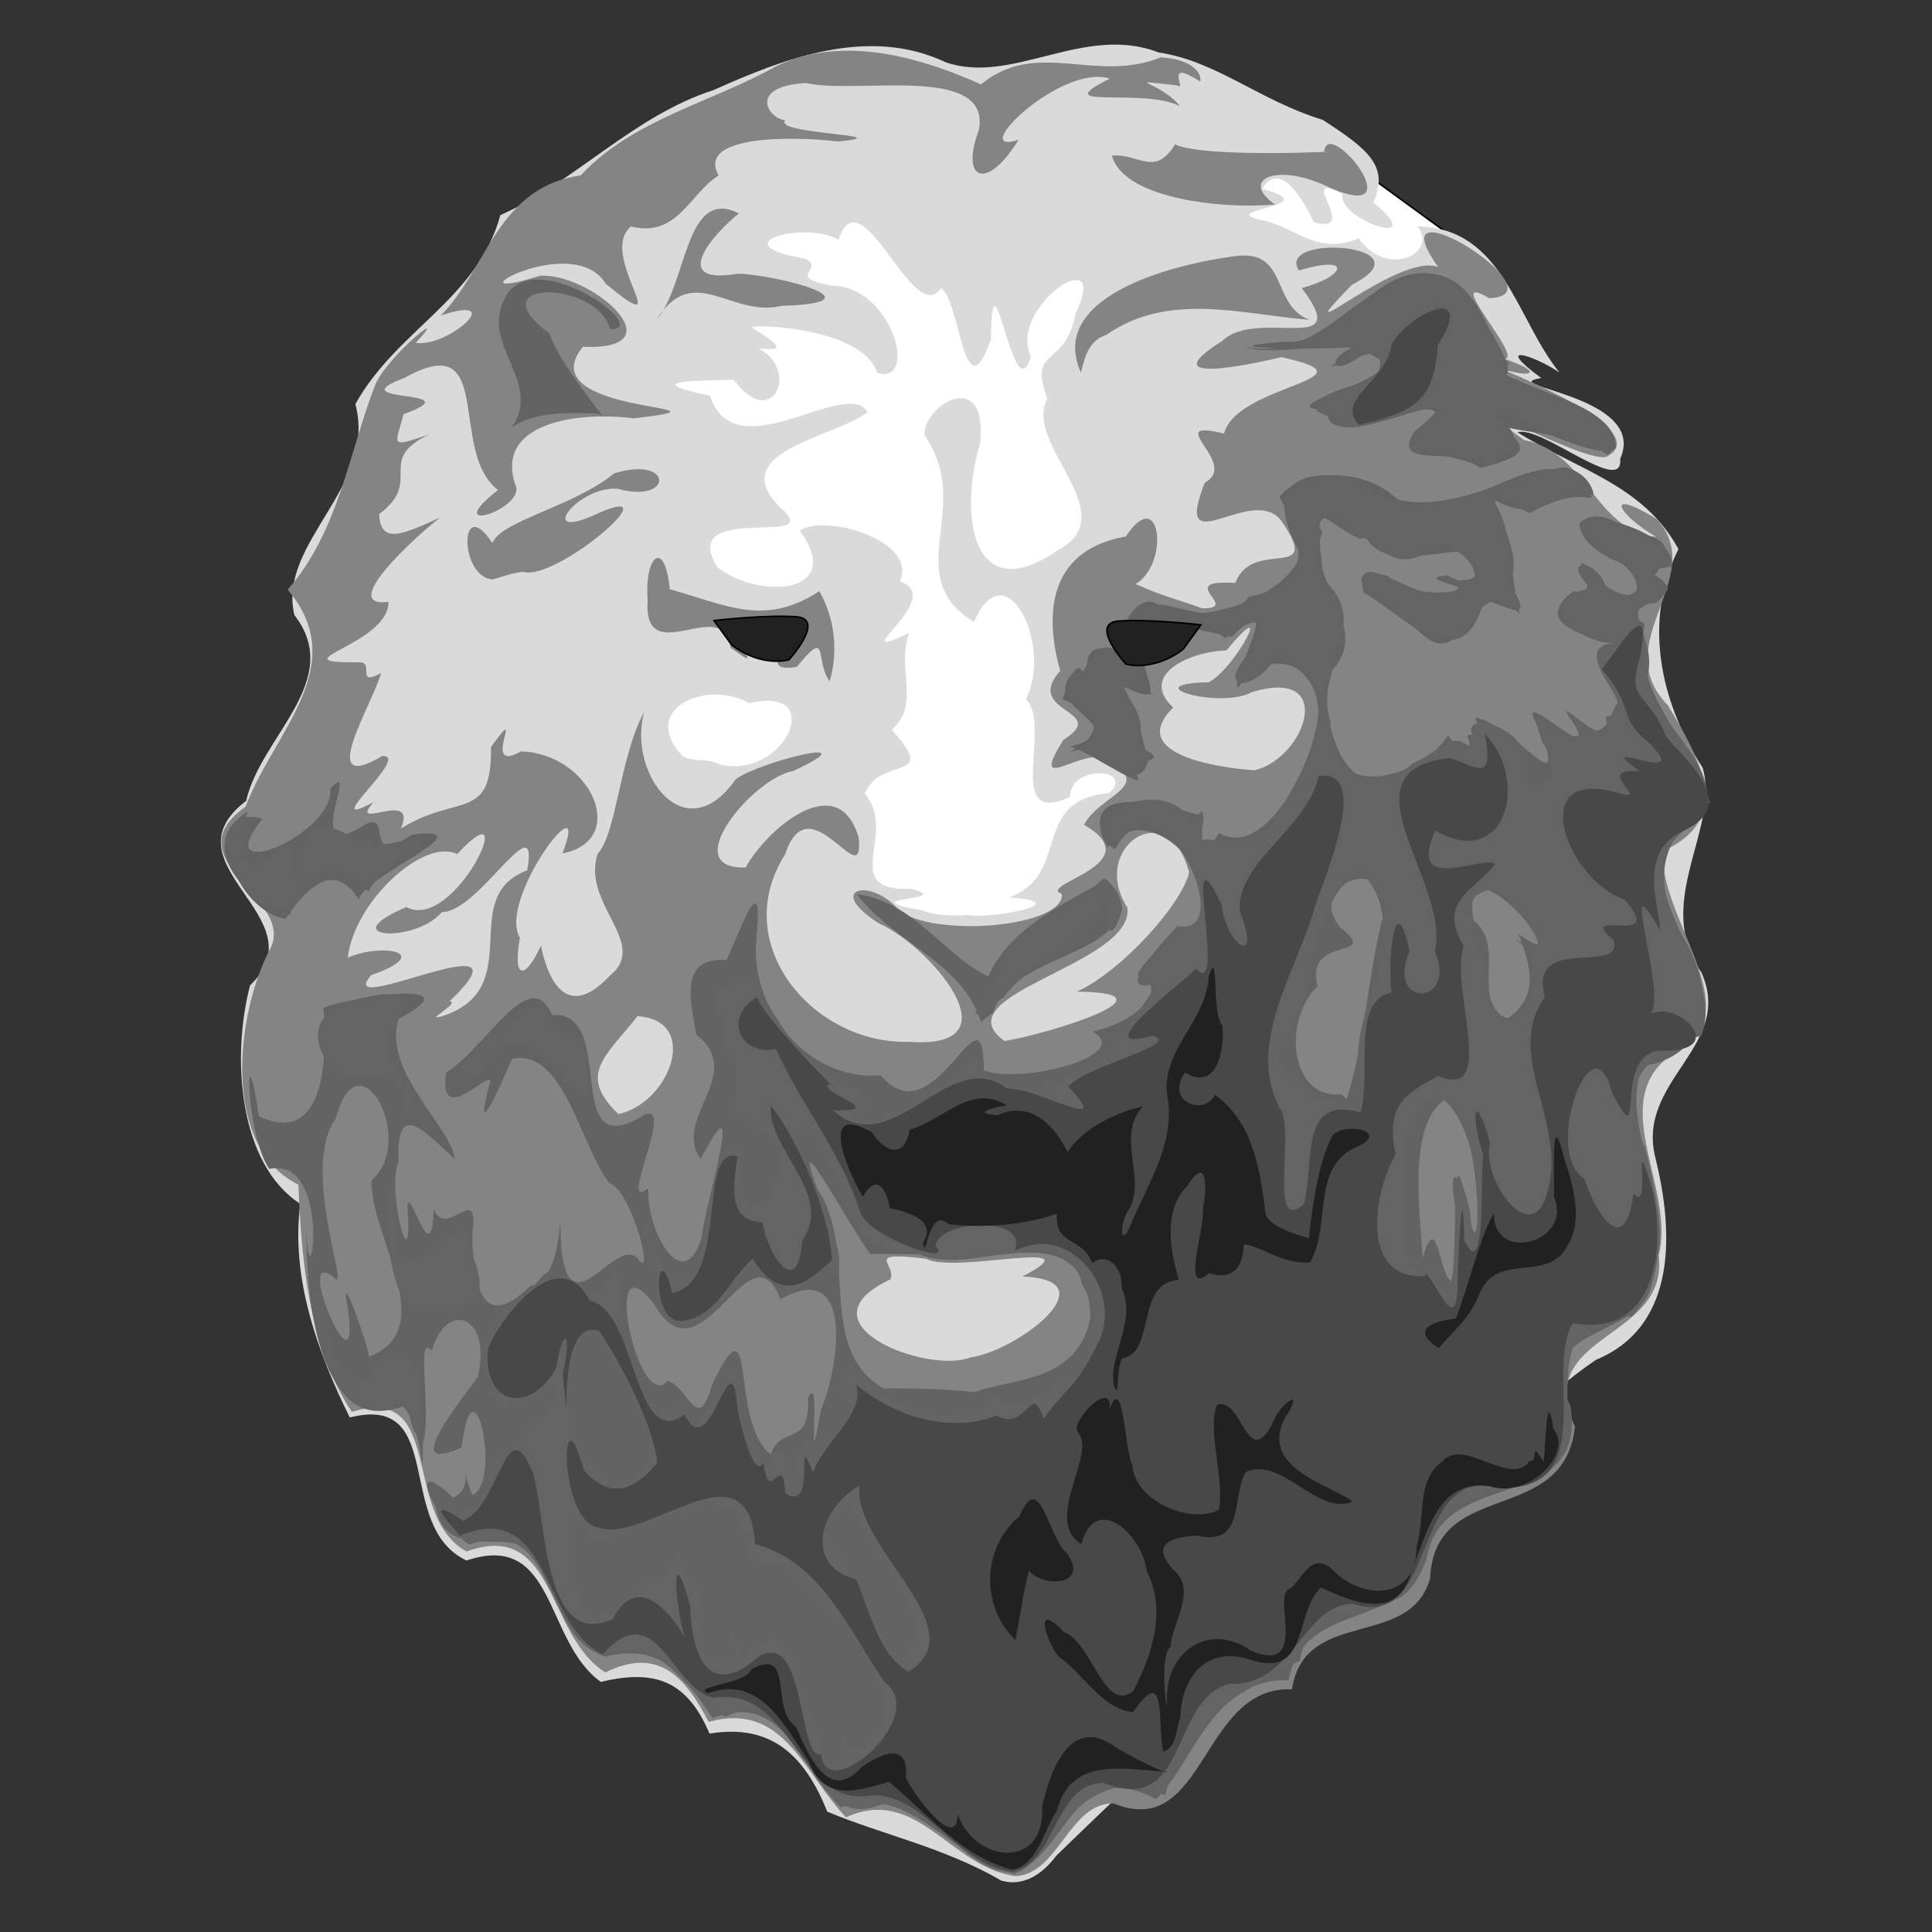 <?xml version="1.0" encoding="UTF-8"?>
<!-- Created with Inkscape (http://www.inkscape.org/) -->
<svg width="1200" height="1200" version="1.1" viewBox="0 0 1200 1200" xmlns="http://www.w3.org/2000/svg">
 <rect x="0" y="0" width="1200" height="1200" fill="#333333" stroke="none"/>
 <g>
  <path d="m572.84 1035.7s-367.79-410.42-367.79-410.42l129.83-445.57 174.49-100.78 268.75-22.23 133.55 97.392 69.095 520.45-175.1 309.66z" fill="#fff" stroke="#000" stroke-width="1px"/>
  <path d="m622 1168.1c-35.815-20.722-73.28-28.32-108.19-42.84-13.926-35.002-34.853-54.836-73.115-48.484-13.848-32.563-33.535-40.283-67.488-32.119-35.273-25.043-27.739-94.109-83.41-75.4-45.253-21.206-11.902-104-72.563-88.856-19.719-39.95-36.81-86.716-30.719-132.67-38.156-24.637-42.927-90.615-31.217-135.7 43.976-42.15-54.698-74.669-2.388-114.63 8.873-39.817 61.315-74.846 29.926-115.43-10.597-45.065 51.533-79.259 37.893-130.99 25.674-46.147 75.777-65.118 90.043-117.35 47.16-21.08 82.286-61.468 132.54-77.747 43.672-19.542 96.003-39.931 144.07-17.212 41.455 14.366 85.815-24.008 132.23-6.114 36.246 5.469 62.69 29.904 102 41.885 27.875 18.127 41.555 28.785 31.399 51.204 36.574 30.471-23.013 10.575-19.155-5.109-30.148-16.002 12.196 25.668-17.861 17.485-7.02-15.329-21.343-38.521-32.074-20.697 43.321 11.466-34.894 12.679 2.741 20.031 17.962 4.574 32.529 21.279 57.272 10.635 17.427 25.199 49.664 9.389 36.455-7.373 53.362 0.781 61.199 57.491 88.212 90.714-16.447-10.969-41.713-18.797-11.272 3.476-30.665 4.914 66.863 10.523 48.981 50.215 2.389 23.522-49.784-21.449-63.766-16.477 38.616 23.855 78.244 32.774 99.987 72.499-21.691 43.254-12.33 93.54 14.948 135.66 11.377 37.839-31.321 83.714-0.681 127.31 20.526 46.036-40.898 66.962-28.585 115.14 11.038 44.598 14.243 104.27-36.821 125.4-33.178 22.153-59.936 53.856-90.51 79.882-81.344 76.381-165.06 150.37-244.89 228.28-7.934 10.654-19.786 19.426-33.997 15.382zm-20.667-599.75c14.467 2.738 69.196-8.054 25.333-10.903 39.177-14.13 12.69-60.705 62.333-64.816 16.22-15.738-24.475-17.868-24.361 2.261-41.796 19.266-10.494-44.537-27.514-60.598 17.231-32.979-12.519-93.813-32.192-47.912-46.955-29.324 0.654-70.938-30.636-115.83-2.013-17.457 38.995-44.277 34.552 4.583-13.115 42.534-6.397 104.6 48.773 66.25 41.163-22.299-22.598-65.99-7.053-93.631-12.314-33.351 10.767-17.882 17.612-53.321 22.361-46.333-42.486-4.016-27.874 26.927-10.834 36.998-23.985-75.125-24.809-10.834-16.888 48.962-19.151-25.561-31.138-31.501-16.831 25.382-49.44-72.259-63.536-30.209-22.268-12.009-74.112 3.024-20.393 11.905 12.54 6.93-13.384 10.793 15.822 16.72 37.726-0.216 54.83 61.626 28.628 54.28-8.664-28.101-76.229-30.695-77.883-28.282 32.594 19.699 2.699 11.079 5.075 13.491 24.739 13.823 7.181 51.137-16.354 18.887-19.225 0.93-62.025-0.098-14.724 10.021 15.693 47.423 84.228-12.115 97.95 10.172-21.59 16.325-89.082 24.258-54.286 59.278 30.279 26.043-64.67-4.794-39.044 37.091 25.523 20.01 79.944 17.177 51.217-22.77 15.012-10.821 73.898 6.083 62.04 31.555 30.212 9.973-37.795 52.131 5.746 32.12-7.91 22.665 7.31 44.107-10.69 59.94 29.887 33.343-7.212 15.529-16.822 39.745 21.162 24.49-17.076 60.991 28.804 59.031 29.274 7.707-41.053 4.983 7.001 13.501 9.071 3.516 18.908 3.323 28.42 2.852zm-154.98-93.755c40.975 10.772 68.148-49.625 18.982-37.786-25.508-15.08-69.608 3.311-41.062 33.148 6.932 3.395 15.312 0.977 22.08 4.638z" fill="#dadada"/>
  <path d="m630.76 1165.3c-40.82-5.604-60.897-56.6-105.37-36.54-26.419-28.152-38.901-72.109-85.216-59.264-14.32-27.31-30.754-47.163-64.195-30.71-36.946-23.147-30.667-95.299-86.173-75.112-41.005-22.481-12.906-104.61-71.249-86.739-27.067-40.145-31.365-95.7-33.229-141.11-47.085-23.176-39.434-103.09-18.28-145.11 19.445-32.079-61.926-55.978-14.468-89.74 16.704-45.319 66.347-87.407 26.081-134.72 31.924-36.335 38.329-86.349 54.458-127.31 7.682-18.192 48.271-50.613 25.074-25.998 20.243 3.154 57.79-31.044 15.611-16.974 29.006-29.464 35.087-79.62 86.856-87.024 32.4-34.831 81.747-45.464 121.3-67.733 42.752-20.891 93.79-3.816 127.36 11.213 34.839-28.668 70.594-0.371 111.72-16.789 19.354 1 25.784 10.015 24.385 15-23.225-15.048-7.595 6.55-14.445 2.398-36.388-3.953-9.838-2.409 1.867 12.902-22.936-11.78-84.123 2.945-43.496-17.099-30.537-9.636-89.982 48.808-56.673 37.986-20.083 32.397-36.367 25.088-24.688-6.093 7.874-41.429-76.092-21.845-107.33-29.15-36.793 2.052-23.218 22.538-12.834 23.07-8.521 8.852 73.987 8.994 32.961 13.247-28.354-3.45-88.693-4.03-74.383 21.086-17.99 10.978-25.425 38.888-54.47 31.707-21.455 17.436 30.686 73.426-15.68 35.629-20.386-34.205-103.12 14.564-41.044-5.012 31.442-2.418 87.653 46.561 26.789 44.112-34.729 42.984 107.58 35.549 31.836 44.426-35.817-4.507-86.279 2.948-73.842 40.991 7.848 15.051-48.193 32.986-10.667 3.505-31.431-24.153-1.021-101.46-57.955-69.71-43.259 16.309 44.366 6.431-0.68 22.614-5.294 19.732-9.059 21.067 15.969 12.547-34.237 16.539-2.922 28.259-31.185 49.598 1.037 18.899 13.991 12.789 37.838 2.131-14.289 10.858-64.281 56.378-31.986 52.288 0.046 27.141-71.382 38.05-18.366 37.554 10.189-0.518-2.581 15.504 13.787 6.676-5.953 20.469-40.776 76.129 0.588 51.565 19.076-1.233-41.596 48.093-5.341 28.654-16.673 18.986 27.842-8.855 17.026 16.377 35.155-22.131 56.608-3.688 55.938-50.654 23.133-31.722-7.668 17.823 18.699 2.701 43.741 1.448 67.398 55.368 25.671 63.391 18.857-48.48-40.925 28.754-26.359 52.447-4.798 26.189 3.223 26.286 13.04 4.792 3.589 18.445 14.932 48.594 42.792 18.655 24.948-19.823-18.091-44.923-7.523-75.751 11.626-12.301 13.679-60.395 28.871-88.047-10.746 37.457 25.098 87.339 56.839 41.801 14.579-10.852 85.528-28.346 35.81-5.121-24.642 3.937-72.944 61.468-29.652 59.941 13.338-24.085 57.419-61.929 70.163-18.682 3.877 37.517-30.637-35.631-45.715 10.671-35.405 55.667 17.663 118.06 77.069 116.3 68.618 5.029 12.738-59.714-18.607-73.461-35.12-22.425-4.027-29.054 12.953-7.43 25.802 16.62 102.37 8.794 100.52-10.928-16.34-5.965 56.006-18.325 13.797-43.013 9.883-19.21 47.92-24.649 9.693-41.937-16.387-1.62-42.753 21.859-22.568-10.748 29.803-18.712-25.462-16.25-1.962-42.925-10.921-39.112-4.779-75.424 40.787-83.429 21.676-32.936 27.441 17.029 6.05 29.53 17.009 7.796 30.206 10.767 41.217 15.098 25.364 0.456-18.446-18.288 20.768-15.733 10.454-28.558 54.679-0.081 28.93-38.085-17.735-25.031-68.843 28.349-47.868-24.327 22.208-11.787-28.15-40.115 11.903-30.407 7.816-30.833 98.458-33.807 35.661-47.423-19.471 4.516-81.354 17.925-36.701-10.162 21.868-20.95 82.237 10.57 49.266-32.806 27.306-7.101 32.117-21.138-1.687-10.839-15.063-23.329 82.151-16.378 32.951 8.786-46.345 47.44 28.737-20.875 53.56-10.936-41.061-57.428 79.371 17.585 31.621 19.295-30.773-18.415 22.695 38.466 9.313 37.613 25.03 8.401 18.019 12.833-3.237 5.686 22.632 9.462 95.939 41.086 66.308 55.396-17.157 2.605-101.7-47.185-50.757-10.595 39.294 7.564 44.043 56.342 82.022 60.109-24.56-14.34-32.354-31.128 0.424-11.019 32.881 36.182-31.381 76.454 6.985 115.76 18.972 32.037 42.006 69.502-2.613 90.296-5.15 38.996 54.669 99.508 8.73 124.18-47.658 28.191-0.653 85.062-11.914 126.92 6.784 53.252-78.866 48.284-51.978 106.56-6.639 62.333-87.292 31.536-89.933 94.144-12.448 44.682-77.899 17.692-85.831 69.016-56.784-2.378-53.328 94.326-110.87 70.871-27.464-0.402-34.11 43.902-60.843 45.173zm-27.849-322.23c28.289-3.685 87.665-48.307 32.126-50.161 47.605-25.015-42.319-1.389-59.708-11.045-40.262-4.881-17.991 3.263-22.333 12.773-58.845 27.742 23.35 59.149 49.916 48.432zm-218.84-151.11c31.806-6.679 51.368-58.177 11.92-60.796-20.057 25.236-37.382 36.229-11.92 60.796zm239.83-45.359c27.336-4.375 110.58-30.169 44.918-30.655 27.449-12.301 65.168-54.187 69.768-73.986-12.532-49.052-62.399-15.825-38.331 21.846 4.306 35.581-116.75 53.72-76.354 82.795zm-349.24-15.406c53.617-17.54 8.359-74.018 52.798-90.569 7.665-43.136-30.324 26.477-52.979 25.851-16.14 19.536-68.632 16.677-22.056-3.064 30.412 16.027 72.878-77.821 31.612-32.932-20.51-10.204-63.754 28.863-68.042 64.331 21.144-9.303 54.599-3.247 14.543 10.9-24.887 28.678 105.12-37.743 48.73 16.187 7.045 0.987-17.035 12.96-4.606 9.296zm504.46-152.75c32.16-7.598 51.242-64.84-1.794-48.453-19.519 10.695-73.857-5.134-26.424-6.225 17.159-9.585 41.542-56.898 10.877-19.816-24.951 1.05-54.082 16.095-33.078 35.509-30.533 30.362 32.888 37.762 50.42 38.984zm-263.78-55.342c-9.599-12.679 0.067-34.072-20.393-8.909-32.38 5.654 15.522-30.131-25.107-24.903-33.81-6.07 14.06 34.918-16.08 13.037-3.769-34.07-54.671 15.327-51.492-29.821-2.07-27.264 10.559-38.519 13.766-6.509 35.442 9.853 58.784 23.413 92.831 1.219 9.718 16.607 11.835 37.698 6.476 55.884zm-209.59-63.187c-20.763-1.96-20.411-53.852 0.049-22.624 5.072-13.73 50.719-22.744 75.702-43.29 36.941-11.41 36.872 19.243 2.052 9.58-25.165-1.897-52.228 34.445-11.377 14.935 45.685-19.838-26.393 42.63-47.245 36.701-6.667 0.442-12.787 3.108-19.181 4.698zm365.62-128.47c-20.962-46.936 55.624-66.826 93.288-72 36.528-6.446 23.873 29.876 48.667 39.188-41.242-3.188-87.129-17.745-125.92 9.206-11.275 3.89-13.342 13.085-16.039 23.606zm-263.69-32.82c19.108-21.134 17.544-83.245 51.274-66.078-15.485 12.35-44.409 44.977-0.483 37.415 26.143 1.062 89.938 18.064 27.044 20.003-31.652 7.633-54.66-27.917-77.835 8.66zm371.31-70.99c-28.624 0.63-81.218-5.809-88.422-30.965 16.622-1.611 26.643 13.656 39.293-7.002 19.296 9.296 117.76 3.563 92.605 4.48 2.061-22.668 56.576 45.153 3.896 22.623-32.97-16.472-57.031-5.46-34.406 10.27l-5.827 0.369z" fill="#848484"/>
  <path d="m630 1164c-40.906-9.981-63.939-56.769-107.79-41.369-25.346-24.408-35.359-72.89-79.626-55.489-18.483-26.712-30.827-46.771-66.686-38.182-39.833-12.906-29.899-89.699-84.268-69.633-19.011-10.618-42.743-60.053-10.171-29.088 15.309-6.329 1.33-29.761 11.841-1.642 18.43-7.034 1.091-90.269-6.686-29.56-39.532 18.132 0.54-30.007 10.131-43.782 9.302-38.401-19.784-48.4-28.529-16.111-10.418-12.539 0.238 39.107-5.516 56.888-0.525 44.697 1.003-47.948-30.528-20.557-40.997-5.818-42.07-92.487-41.852-114.13 1.023 59.945 17.719-43.832-23.105-35.302-15.262-22.669-15.22-94.464-6.439-32.711 40.784 19.09 42.714-35.415 40.149-67.375 17.109-6.758 95.523-18.833 46.621 6.871-10.316 32.801 33.617 68 34.895 87.199-18.32-17.084-36.646-38.137-34.849 1.096-7.928 18.894 9.244 79.378 5.485 28.748 0.572-16.675 15.453 43.501 16.228 0.822 7.664 20.683 29.125-19.428 23.956 16.667 1.154 36.811 8.253 58.407 36.226 31.333 23.959-3.793 16.62-72.184 19.141-23.47 5.172 51.541 34.357-9.127 47.697 6.806 10.275 14.616-3.084-41.559-18.056-47.424-18.209-24.266-28.291-83.642-60.197-76.953-7.492 17.654-25.39 56.662-13.388 13.763-1.007-6.364-32.701 29.553-27.588-5.225 25.999-16.255 51.78-68.054 65.816-35.694 42.063-3.164 4.051 95.86 57.929 61.61 18.184-6.81-17.41 61.675 1.731 45.92-0.636 29.45 22.919 67.406 33.424 29.652 2.083-20.513 28.374-103.67-0.821-47.795-18.162-25.196 28.586-52.451-2.659-77.334-4.13-22.515-10.345-48.054 18.777-46.333 9.128-19.54 23.122-60.5 18.492-13.358-4.404 43.472 31.56 88.844 77.296 85.047 33.948 40.75 63.873-61.682 63.945-3.07 23.626 8.884 93.694-9.319 67.57-24.107 29.509-6.54 48.506-28.465 27.877-35.382 10.183-20.061 46.954-36.567 38.277-34.504 10.527-40.175-38.076-72.774-56.703-44.481-27.183-51.638 68.431-16.015 56.565-19.963 7.136-13.891-5.996 39.616 12.723 10.963 29.932 17.498 61.663-49.083 61.773-78.168-3.225-30.968-33.924-35.399-49.826-12.498-7.59-0.366 30.685-66.214-3.914-31.35-4.63 0.932-39.402-14.461-53.953 5.133-7.519 15.172 20.128 43.363-15.25 24.884 9.847 8.956 17.604 53.857 17.084 47.02-8.27 26.25-22.006-16.756-50.587-4.5 22.91-11.102 22.442-22.977-2.667-33.657 12.496-37.616 11.935-6.299 15.16-19.303-0.561-28.198 35.378 6.066 25.118-28.075 10.859-30.893 52.923 13.05 75.41-16.152 37.152-7.287 37.115-31.657 18.979-61.912 8.429-12.872 47.964-23.509 74.685 2.565 41.166 18.321 95.239-51.219 119.43-2.08-31.191-4.163-29.585 18.185-62.844 0.147 14.561 16.328 11.72 50.172 17.968 71.947-29.532-30.892-32.968 39.157-61.259 11.879-13.555-11.263-62.018-41.83-20.62-35.693 10.131 16.439 72.118 11.093 28.642 1.129 18.9 3.858 39.751 2.911 15.323-16.326-26.83 3.157-48.616 8.476-58.105-9.585-3.964 9.503-40.162-29.988-26.552-2.071-11.515 30.321 34.646 61.29 2.81 88.667-3.293 32.993 13.05 88.896 53.544 54.719 20.385-9.162 22.285-20.74 36.933-9.052-10.613-20.661 11.807 5.294 1.502-19.562 25.451 5.257 58.154 55.25 40.567 8.456-23.08-38.362 48.087 36.463 15.175-13.626 22.984 26.163 26.992 8.371 31.928-3.083 8.758-1.296-31.221-36.565 0.209-37.947-11.746-2.562-55.646-10.069-26.658-32.127 22.802 5.033-10.762-32.327 15.262-10.237 15.375 27.86 44.114 3.818 7.156-10.219-35.577-19.537-11.338-38.593 14.72-14.9 38.85 1.686 8.745 29.018 12.197 27.373 31.699 9.695-29.705 18.422-5.104 28.031-7.612 48.121 28.55 67.991 40.523 111.36-33.11 21.788-36.731 53.444-14.533 87.306 18.167 33.498 13.493 70.19-27.853 76.505-14.391 41.219 24.119 86.408 6.658 129.95 0.073 41.272-79.55 28.384-50.897 80.758 10.223 67.633-76.767 38.157-88.628 91.699-11.062 49.333-77.826 27.642-86.447 78.925-47.322-1.942-59.307 52.072-82.343 73.687-51.52-26.298-53.119 31.182-88.053 46.621zm-151.24-260.69c5.771-18.305 24.819-4.087 23.008-34.509 9.178-20.921-1.5 61.856 8.036 7.167 11.311-26.188 21.464-95.122-25-68.985-19.496-49.013-49.012 55.4-78.675 2.802-33.564-43.238-9.849 69.435 8.426 47.857 13.148 3.606 18.846 34.53 27.831 2.089 28.423-58.403 10.084 23.835 36.374 43.578zm126.67-38.61c24.722-9.37 65.979-5.503 72.584-50-6.084-47.732-40.341-36.725-80.698-32.537-19.133-5.004-62.372-2.446-56.998-3.737-10.218-12.186-51.457-89.97-32.56-39.8 26.081 38.507-1.732 98.753 41.004 123.79 18.766-0.273 37.556 0.299 56.668 2.287zm-376.2-22c44.783-17.26 0.614-74.462 1.525-109.58 28.542-24.334-8.027-92.56-22.309-38.197-21.924 30.684 8.809 107.72-0.446 99.082-27.902-24.313 16.691 79.904 8.045 18.694-6.457-31.758 13.17 25.118 13.185 30zm672.07-46.668c5.048-18.111-1.375-104.89 10.685-44.544 8.886 53.209 9.687-61.901-14.904-68.348-23.59 16.74-14.48 73.235-13.521 98.207 9.318-30.371 9.486 7.51 17.74 14.685zm-65.03-113.38c10.514-29.627 13.073-73.636 21.575-108.77 14.028-46.208-48.898-27.816-25.715 1.861 27.077 21.44-22.439 4.127-13.722 36.772-22.108 20.931-17.121 70.67 14.707 67.135zm96.41-47.95c23.691-12.821 19.03-33.452 10.378-54.667 42.961 31.586-37.487-67.798-27.81-8.343 19.435 15.368 0.171 45.436 17.432 63.01zm-323.28 0c-12.48-37.971-53.892-48.649-77.184-79.313 35.994 4.545 55.774 39.955 81.656 50.882 14.158-31.206 49.321-45.686 73.621-60.211 33.22 47.832-59.103 42.714-70.659 82.907zm-432.07-64c-33.268-5.28-53.985-72.562-14.26-62.227-34.7 42.697 44.406 10.46 42.182-18.755 18.882-19.931-17.885 45.548 18.263 24.408 23.062-15.515-0.576 26.492 32.497 4.256 48.703-5.524-32.452 26.696-32.995 40.486-15.344-24.619-32.56-7.738-45.688 11.833zm742.36-280.13c-20.991-13.842-70.111-1.883-27.485-33.477-4.203-12.931-70.508 24.36-67.391-1.919-45.676-3.298 66.124-21.224 23.502-36.246-25.164 18.683-22.967 1.359-6.31-3.599-17.547 2.126-101.29 1.516-45.044-3.076 39.967 3.825 63.034-64.239 108.84-35.623 21.447 27.746 36.034 55.2 29.149 56.148 21.846 10.307 85.075 31.245 63.588 49.774-21.965-15.125-62.375-13.336-69.641-20.102 25.182 16.999 16.965 21.409-9.208 28.118zm-601.84-25.208c19.466-27.553-18.994-50.669-4.793-78.994 15.843-37.275 94.245 19.017 65.872 18.111-7.722-30.559-83.405-31.295-37.861 2.5 9.634 25.489 40.879 58.108 30.67 50.001-17.433-0.744-38.826-1.608-53.889 8.382z" fill="#636363"/>
  <path d="m880.81 170.36c-42.412 9.208-61.159 54.38-107.48 45.068 19.123 8.43 94.985-12.567 53.406 11.998 12.015-0.412 39.157-22.287 28.016 7.832-31.137 7.853-52.765 17.725-26.09 24.201 0.193 23.233 98.689-30.768 49.607 8.838-15.319 24.645 30.621 7.866 45.412 21.141 34.577-13.284 5.793-30.341 4.921-33.112 21.205 7.43 67.518 30.774 74.802 22.069 2.529-32.936-88.92-40.354-66.074-52.51-12.667-10.539-18.013-60.595-56.519-55.525zm90.59 119.82c-42.78 6.121-87.771 41.519-129.15 6.617-42.27-7.216-56.142 9.094-34.086 47.998-11.239 25.213-51.106 39.9-84.346 36.394-11.17-20.274-31.143 4.621-26.755 25.206-21.606-16.686-22.355 21.978-29.064 10.068-26.809 24.003 42.27 34.883-3.969 47.486 5.459-1.486 47.157 27.516 42.826 18.992-7.527-13.225 26.86-8.451-1.949-19.933 16.38-22.397-30.645-47.422 11.179-31.1-24.227-26.184 22.37-60.875 44.574-35.357 2.729-1.881 32.897-25.589 16.57 7.689-24.261 25.549 2.045 26.337 15.283 3.766 52.243 20.68 13.659 76.084-5.566 108.84-13.769 16.846-30.702 0.737-42.668 5.525 5.992-19.171 3.627-20.104-5.32-13.566-16.494-28.188-77.839-0.846-46.441 18.65 29.58-52.378 77.477 56.045 38.703 47.566-7.939 9.808-43.226 44.565-11.926 35.594-21.601 31.676-36.901 56.882-79.918 63.625-20.996 1.627-34.91-5.835-33.988-26.934-3.634 28.536-62.782 53.695-74.619 44.647 37.857-6.505-16.301-10.87 10.563-19.852-44.63 14.187-83.983-90.534-76-72.84-5.295 20.582-35.622 5.402-16.965 34.465-9.979 26.172 20.661 20.842 3.197 53.336-2.231 19.848 14.086 2.396 17.911 16.148 27.505 1.093 5.666 71.918-10.025 35.797 8.557-27.575-8.45-45.398-15.24-8.21 1.769 22.768-16.68 94.051-36.209 43.605-18.528-54.277-3.494 29.642 6.771 43.238 35.379 26.047 47.242-64.95 71.275-14.168 15.633 4.515 22.792-29.117 34.064-10.271 9.29-29.715-37.805-76.882-19.102-94.201 22.681 27.097 22.869 83.559 66.612 78.523 34.867 18.998 93.909-25.16 104.75 20.907 12.443 14.858-1.593 71.521-14.581 55.64-4.925 18.653-33.69 16.571-41.17 12.785-20.088 20.407-67.834 8.046-87.93-18.055-16.944-26.424 15.215 50.31-16.045 39.824-8.121 40.003-11.934-19.563-16.695 16.049-2.647 36.498-10.266-31.534-17.324 7.334-7.821-20.605-19.788-15.435-19.946-48.372-2.505-51.08-22.209 54.489-38.843 3.038-6.21 30.806-34.877-26.753-27.193-22.994-19.241-14.728 1.052-81.889-19.483-42.405-23.664 3.103-22.264-28.867-41.88-1.751-24.88 22.968-40.966 21.402-28.666 59.956-0.848 45.039 62.086-27.26 37.453 17.812-18.695 6.119-35.774 42.144-38.852 31.541 12.519 24.462-22.841 38.742-31.016 23.609 4.351 44.484 54.723 9.282 65.139 38.976 10.58 18.796 15.585 49.545 38.855 56.421 38.199-14.53 48.823 23.078 76.127 38.537 49.686-24.352 48.18 72.143 94.252 55.33 34.353-11.313 51.913 46.569 89.309 40.748 25.336-26.525 45.518-67.616 89.848-47.341 10.228-45.477 48.132-65.681 83.656-83.627 7.688-48.199 69.162-14.91 76.555-62.826 3.335-44.244 50.24-37.967 77.993-54.637 28.383-32.754-13.712-95.184 51.668-96.42 25.323-25.487 16.653-73.288 7.784-105.86-20.597-35.66 3.059-60.388 35.384-68.442 16.207-43.615-52.184-95.395-10.242-127.74 40.74-28.946-22.694-66.924-23.621-94.494 7.866-24.939-20.162-45.571 5.773-46.459 21.184-18.475-22.434-17.873 9.178-22.635 7.547-24.958-92.348-47.535-43.088-9.699 29.405 13.018 28.377 38.792 2.567 21.663-6.737-17.808-28.399-17.186-9.334 1.397-42.617 8.287-2.879 36.689 16 33.904-33.638 9.477 20.04 40.098-6.68 46.115 7.776 31.806-45.246-29.671-14.654 11.051-20.559 7.234-38.085-36.984-24.82 4.617 18.452 22.51-15.267 42.618-11.566 7.723-1.788-17.983-39.308-27.021-31.428-11.994-4.329-1.546 2.308 22.649-15.528-0.084-14.722 25.087-75.811 45.649-72.98-8.42-10.76-32.723 26.713-60.433-4.347-88.387-2.406-31.947-10.577-52.728 22.239-25.062 9.935-4.793 16.711 22.273 41.298 8.808 23.703-16.919 47.725 32.158 13.255 13.729-24.93 2.378 31.724 9.275-1.806 10.846-17.293 7.002-57.79-32.283-50.044-0.086 24.924 13.646 60.837 56.345 74.955 4.539 17.562 4.987 31.393 15.762 15.439-11.366 14.888-23.748-35.241-70.846 12.666-42.418 11.685-6.514 19.656-10.559 39.839-11.523-1.202-8.912-9.943-15.703-18.435-17.153zm-817.66 213.95c-34.658 21.193 1.636 58.05 26.275 64.209 9.829-28.896 32.515-30.555 49.066-14.504 6.317-19.431 70.006-40.341 15.904-30.506-27.914 7.391-58.766-37.184-56.998 13.674-23.457 34.257 14.925-39.692-25.604-1.953-32.742 3.373 8.902-25.526-11.721-23.84l2.289-4.127 0.787-2.953zm691.71 37.209c32.339 34.303-2.68 79.474-2.193 117.61 11.356 25.933-3.381 39.177-20.137 20.157-0.121 15.413-32.895-16.697-26.379-30.035 22.276-27.066 14.566-73.016 37.375-98.896 3.706-3.03 7.395-6.106 11.334-8.834zm-159.88 4.006c-17.253 17.959-50.459 25.223-63.638 50.475-3.7 22.907-34.673 49.07 1.222 23.85 18.31-25.3 54.545-30.888 64.983-64.999-4.5 17.082 1.335 37.288 8.893 10.062-0.625-7.749-4.979-15.061-11.459-19.389zm244.11 6.66c13.651 11.573 43.075 50.422 11.648 31.094 30.786 23.865-7.042 77.259-17.334 30.861 1.364-20.133-28.808-59.277 5.686-61.955zm-690.5 65.34c-31.024 4.113-56.6 15.449-31.584 49.299 16.918 5.493 40.062-8.811 42.238 23.104 13.537 8.821 50.111 45.116 19.802 11.873-12.951-24.5-44.57-52.726-14.045-77.766-3.11-5.492-11.195-5.282-16.411-6.51zm96.961 3.994c-14.813 8.474-26.556 16.787-18.574 16-32.593 4.89-46.876 60.469-15.816 26.433 21.307-40.683 45.664 11.152 62.12 18.559 2.625-21.897 3.34-45.713-18.074-43.717-3.803-5.426-5.512-12.075-9.657-17.275zm558.41 60.297c22.774 12.961 31.147 86.223 18.289 88.184 5.628-23.625-17.449-63.664-8.445-17.295 3.603 18.987-1.452 85.588-13.607 30.311-19.138 27.018-23.482-34.091-16.477-52.164 1.848-19.872-6.763-42.813 20.24-49.035zm-650.07 36.746c-4.276 28.838-8.153 70.222 10.801 96.604 30.156-1.135 52.921 1.692 37.942-35.886 1.062-45.667-32.504 23.96-45.938-2.966-3.394-19.08-1.018-38.558-2.805-57.752zm-53.715 74.135c11.251 33.841 9.14 100.21 62.453 80.09 9.72 64.132 22.725-66.051-19.115-27.365-28.369 44.5-24.266-41.057-43.338-52.725zm181.65 37.08c5.84 27.716 58.363 83.059 5.818 93.543-5.285-14.323-21.513-13.277-19.137-39.154-5.336 37.403-10.821-69.764 13.318-54.389zm157.19 105.1c4.598 30.485 55.927 64.135 30.6 97.312-20.583-24.749-31.096-60.786-48.674-82.23 5.63-5.425 11.58-10.686 18.075-15.082zm-88.279 1.16c35.757 0.33 6.267 46.315 44 37.168 20.181 21.154 69.1 53.828 62.543 99.225-27.886 38.223-19.524-7.325-23.081-28.357 1.878 19.011-7.041 89.254-13.611 33.117-17.952-7.312-10.556-91.326-48.578-48.369-10.824-27.919-10.657-14.106-7.012 3.528-32.35 7.145-18.95-44.837-22.538-44.95-9.167-8.328-11.967-43.942-19.518-9.541-24.826 3.942-49.037 52.741-53.531 5.575-6.498-16.954-15.464-58.84 8.15-24.577 25.251-5.629 47.653-18.336 73.176-22.819z" fill="#646464"/>
  <path d="m628.95 1162.6c-36.101-4.508-56.042-51.544-90.52-47.162-42.515 5.728-46.481-68.905-95.657-60.903-26.161-6.514-35.06-64.052-68.529-27.031-37.808-18.33-32.293-97.087-88.47-73.685-13.622-14.533-17.848-22.446 1.99-9.187 23.208-10.19 26.763-71.46 43.424-29.238 8.139 28.053 6.059 109.75 49.338 90.327 22.513-43.68 56.567 31.618 50.125 24.642-11.276-17.979-15.963-84.892-1.96-32.544 0.749 30.34 11.539 58.558 42.72 31.03 29.442-17.114 24.132 64.959 38.618 60.769 2.917 32.655 68.326-23.651 39.306-45-22.222-32.142-39.417-75.068-80.326-85.534-3.97-65.373-68.07 0.545-97.53-10.342-24.722-3.91-23.803-90.763-8.815-35.441 13.403 15.145 29.003 16.431 45.577-4.9-1.947-21.835-22.904-62.783-36.186-81.783-29.964-9.744-15.474 90.31-22.594 26.819 5.713-22.145 1.24-34.116-4.054-3.684-16.42 29.343-45.508 22.998-42.345-11.41 3.967-13.776 42.614-69.938 63.164-30.454 29.721 6.161 26.97 94.167 59.04 70.729 16.598 33.911 28.811-54.423 32.981-2.237 4.096 17.595 10.292 41.263 16.036 32.237 3.353 28.714 11.652-9.568 13.469 19.018 20.92 12.415 4.634-44.028 17.264-13.02 6.611-19.356 33.039-36.688 26.587-54.895 22.422 19.705 58.633 31.074 87.322 19.523 19.312 10.721 21.232-22.468 29.227 2.04 14.766-20.493 19.364-18.156 33.565-46.464 16.859-31.616-16.096-76.257-51.559-57.788 9.482-22.346-47.173-19.631-49.158-3.033 13.212 13.218-44.098-6.104-47.222-22.613-12.036-36.713-36.493-65.45-51.776-99.814-20.141 4.967-34.277-18.44-11.854-32.245 6.372 16.688 62.198 69.95 45.025 53.956-9.711 4.479 39.251 17.414 2.155 16.317 37.461 33.451 71.725-40.825 108.02-13.578 19.383-0.61 67.99 29.845 38.233-0.931 9.653-12.919 71.76-26.322 52.177-31.813-45.905 13.734 28.752-40.325 26.854-41.718 20.617 21.725-10.585-95.963 16.164-39.611 2.682 25.36 25.491 39.824 11.149 3.595-1.146-31.084 41.344-50.083 49.193-83.591 32.72-4.328 4.185 61.137-2.57 81.656-11.125 39.713-43.995 86.462-20.633 126.47 7.617 15.372-7.841 76.582 13.851 58.024 7.126-25.803-3.333-68.26 35.322-57.133 6.957-23.981-6.244-69.224 19.29-74.494-2.933-18.431 2.011-68.74 11.174-25.662-15.393 35.983 30.29 33.853 15.664 0.287 10.243-42.661-61.024-112.58 9.408-120.34 18.373 6.497 26.905 14.941 21.718-14.804 27.763 28.488 13.22 85.266-30.891 59.898-18.365 41.423 31.287 13.971 37.16 21.102-13.182 15.96-36.23 23.529-19.402 50.717-9.267 24.523 21.809 96.828-15.974 80.612-18.337 10.251-33.266 16.448-26.364 48.584-15.293 27.335-20.699 78.157 18.03 75.814 1.246-10.124 20.124 42.588 20.384 6.232 0.219-17.6 3.075-76.904 4.284-28.154 13.717 27.511 9.53-39.424 11.76-52.902-8.18-26.016-5.51-42.272 4.124-8.202-5.696 24.11 26.89 67.049 35.838 30.228 12.381-42.59-27.704-84.767-1.714-120.54-10.998-39.778 49.337-13.166 42.699-35.39-25.136-21.616 34.706 5.821 6.655-25.268-35.843-11.952-62.801-84.328-2.342-65.71 18.974 4.9-18.024-16.208 11.795-14.025-33.246-23.801 34.867 11.663 6.123-17.357-21.353-17.358-7.687-20.29-29.714-46.042 9.777-10.673 31.256-49.606 24.123-8.342-9.006 28.888 3.67 21.755 14.911 47.94 1.069 7.789 53.226 43.103 11.015 61.166-28.803 14.015-13.145 49.076-13.863 61.197-27.014-47.619 4.094 36.369-5.418 52.28 16.559-8.58 47.857 22.204 9.36 22.827-36.134-2.968-10.98 70.166-33.592 26.085-12.242-49.114-43.429 37.597-17.406 53.169 9.62 27.912 26.218 46.997 30.597 9.415 12.093 13.336-1.309-44.428 10.717-6.205 10.352 38.382 3.995 96.236-48.358 86.777-17.722 29.576 16.658 102.3-43.077 102.3-59.608-16.594-38.38 90.078-93.782 71.889-31.171 1.208-36.98 51.679-76.367 49.802-37.581 10.073-24.745 82.667-78.324 61.512-30.456 0.141-29.267 49.807-56.38 55.242zm-64.67-124.28c43.068-26.583-34.747-76.906-30.395-115.67-26.62 15.675-33.539 50.6-2.134 58.251 8.526 19.258 13.566 46.645 32.529 57.417zm-137.48-218.42c-25.053 7.887-18.654-58.458-9.376-16.815 35.777-6.384 15.347-92.836 40.749-84.799-4.398 25.999-3.001 40.042 15.38 40.939 3.271 20.476 22.069 48.692 24.768 11.282 20.074-29.02-21.863-56.606-19.614-83.928 19.656 25.256 37.215 71.495 37.96 96.041-16.698 16.229-32.22 26.022-49.175-0.723-13.826 11.64-21.514 34.219-40.692 38.004zm417.49-555.95c-15.719-15.438 17.376-27.299 20.153-50.411 13.32-21.186 52.454-36.293 28.746 0.461-2.83 36.141-14.841 41.433-48.899 49.95z" fill="#484848"/>
  <g fill="#212121">
   <path d="m628.9 1161.3c-31.478-7.669-52.791-34.909-76.779-54.588-18.757 5.588-40.635 12.844-49.744-12.676-14.771-21.52-30.249-54.232-62.312-42.346-11.659-4.304 23.772-5.517 26.377-14.682 27.657-14.884 11.154 24.418 28.106 35.628 7.494 18.204 20.562 47.311 40.35 25.236 14.385-10.364 29.938-14.986 27.71 6.237 8.628 16.776 32.637 45.216 32.142 22.335 10.398 30.948 54.712 35.37 52.506-4.273 4.768-21.522 17.035-56.232 43.92-38.137 10.148 6.939 35.925 19.053 33.484 16.447-24.67-1.105-59.255-10.526-68.176 24.186-8.412 11.864-11.33 33.248-27.584 36.633zm93.568-73.304c-3.798-19.491 2.31-54.93-18.834-24.436-20.016-2.612-31.15-24.676-46.299-34.774-8.361-10.858-15.019-34.86 3.286-15.284 17.474 6.183 25.213 51.253 43.31 36.805 11.034-21.307 21.141-49.62 8.32-74.484-3.105-23.558-31.936-48.832-40.609-16.756-24.368-14.942 10.465-56.653-2.395-69.69-4.256-7.211 22.394-33.75 19.818-13.809 8.684-24.348 9.445 25.19 14.244 34.429 2.175 24.473 38.799 36.599 53.912 27.586 3.257-20.336-7.706-50.245-1.284-64.977 15.46-5.435 18.245 40.253 33.844 12.823 5.503-15.099 21.977-25.011 7.885-4.011-14.481 30.393 26.233 39.66 42.563 51.246-22.335 9.139-44.072-28.654-66.501-18.343-8.992 15.662-0.139 46.542-30.476 39.392-16.923 1.22-28.89 5.837-14.148 21.614 15.025 12.515-2.027 34.347-2.011 47.602-6.833 4.225-2.887 38.397-2.15 35.98-2.64-31.739 24.971-52.453 52.012-33.698 35.686 15.138 14.079-32.197 23.046-37.88 7.562-2.389 14.084-28.04 29.919-10.081 19.986 17.466 50.214 14.969 49.966-16.817 5.833-19.372-0.603-40.278 16.116-52.962 13.469-14.931 42.474 16.876 54.184-0.14 5.993 1.866-0.818-14.765 8.514 0.667 1.45-9.144 1.767-49.204 6.117-20.65 12.806 15.265-15.288 43.944-39.594 35.758-32.899-4.75-39.009 30.414-48.677 53.246-8.001 30.837-37.037 18.66-56.021 9.686-16.63 15.063-7.324 56.167-42.7 45.257-27.415-9.927-44.01 9.333-44.676 35.653-2.885 6.87-2.004 18.354-10.683 21.049zm-91.778-69.333c-21.912-21.199-20.722-57.349 2.368-76.748 12.999-30.173 17.415 12.125 29.574 22.844 14.819 20.862-15.954 21.16-23.423 10.7-4.154 14.761-5.526 29.098-8.519 43.204zm62.76-154.71c-8.896-15.459 13.676-42.456 3.25-63.885 0.543-13.921-9.204-22.193-18.279-15.628-6.546-16.582-23.376-10.583-21.987-30.539-18.777 6.519-43.473 9.155-67.096 6.478-13.035-11.887-13.809 24.278-16.146 11.693 10.12-15.468-13.728-20.237-20.588-21.706-2.09-12.999-8.576-21.407-16.677-7.085-9.493-15.552-28.246-59.424 5.643-39.967 8.12 12.559 20.161 16.812 23.483-1.673 21.719-6.152 37.837-29.044 60.284-15.032-5.451 0.754-24.17 4.786-5.624 6.062 20.585-9.677 35.915 7.222 43.35 23.071 8.864-14.833 32.592-25.893 46.775-28.447-16.703 18.356 1.618 43.04-7.863 62.502-7.769 10.214-6.019 28.617 1.405 8.224 10.772-24.445 26.822-49.882 21.653-77.587-4.148-27.77 24.51-46.421 25.746-74.169 6.72-19.554 1.416 23.816 8.566 30.915 1.159 14.933-3.282 40.912-23.312 29.018-13.014 18.369 12.564 27.216 18.55 13.795 22.889 16.16 27.988 45.137 31.162 71.552-0.472 12.406 30.314 17.147 27.112 18.158 2.452-21.207 5.76-47.58 14.96-64.7 8.893-8.551 37.808-1.626 12.69 8.323-25.883 13.511-13.72 48.286-26.839 70.882-17.953 0.818-29.335-9.818-41.089-11.423-0.652 17.136-9.11 22.007-21.612 17.948-17.672 15.81-2.334-28.806-3.96-39.187 3.398-17.26 1.883-33.45-9.72-14.726-16.457 16.288-8.95 45.304-5.108 58.15-27.28 1.771-14.009 45.248-35.236 48.76-3.051 6.385-1.64 13.635-3.491 20.221zm200.15-26.633c-18.676-11.906-2.152-17.117 10.734-18.308 7.554-19.847 16.286-55.064 23.687-65.46-1.008 31.645 49.393 18.206 37.101-10.233 0.689-13.381-2.177-59.012 6.345-24.143 6.743 20.864 13.601 43.476-2.8 61.271-15.903 13.215-41.345-1.281-50.667 25.428-5.599 12.937-13.303 18.849-24.401 31.445z"/>
   <path d="m454.47 400.59c18.833 14.331 35.558 9.174 35.558 9.174s22.994-25.203 4.66-26.641c-18.334-1.438-51.196 2.324-51.196 2.324z" stroke="#000" stroke-width="1px"/>
   <path d="m734.87 403.25c-18.833 14.331-35.558 9.174-35.558 9.174s-22.994-25.203-4.66-26.641c18.334-1.438 51.196 2.324 51.196 2.324z" stroke="#000" stroke-width="1px"/>
  </g>
 </g>
</svg>

